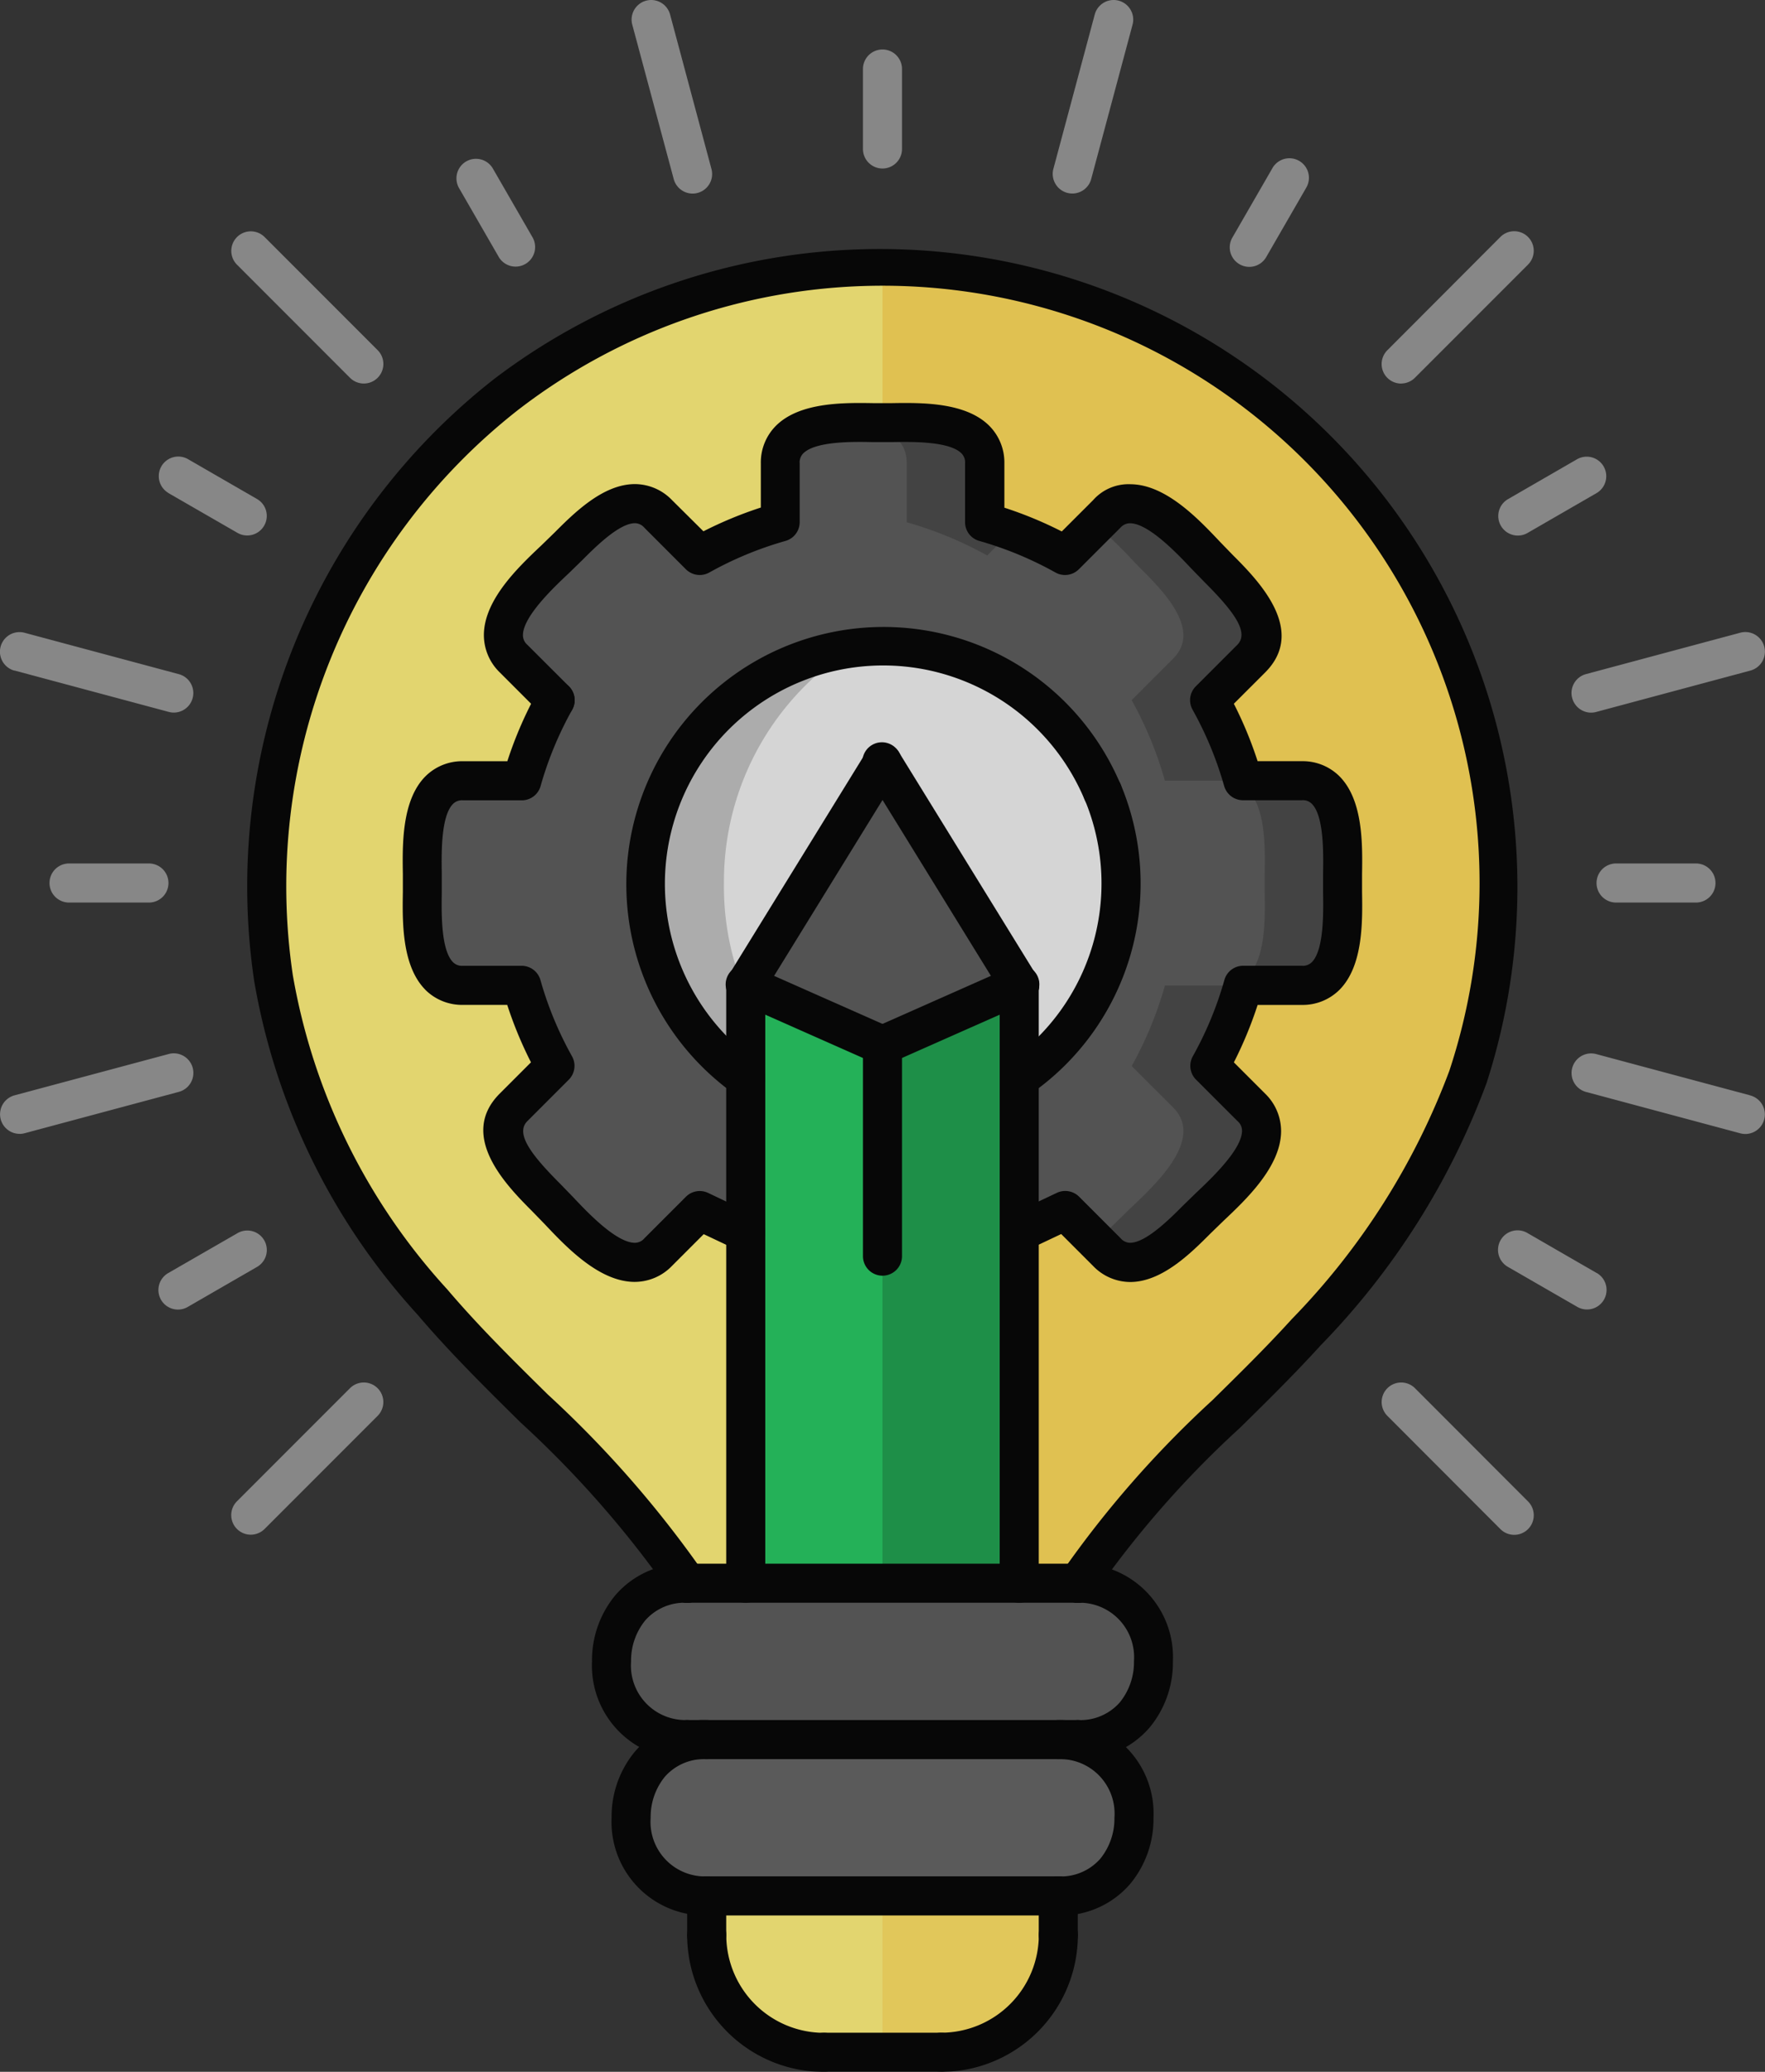 <svg xmlns="http://www.w3.org/2000/svg" width="60.641" height="71.138" viewBox="0 0 60.641 71.138">
  <rect x="0" y="0" width="60.641" height="71.138" fill="#333333" stroke="none"/>
  <g id="Group_52088" data-name="Group 52088" transform="translate(-9.411 -5.5)" opacity="0.86">
    <path id="Path_13196" data-name="Path 13196" d="M58.136,29.187a21.068,21.068,0,0,1-4.39,17.61c-2.429,3.048-5.543,5.409-7.972,8.429a48.253,48.253,0,0,0-3.4,5.114H32.419c-.577-.94-1.141-1.893-1.731-2.819a38.606,38.606,0,0,0-5.919-6.631c-4.067-3.945-7.409-8.443-8.3-14.147A21.387,21.387,0,0,1,30.377,13.5,21.4,21.4,0,0,1,58.136,29.187Z" transform="translate(2.333 2.339)" fill="#feef79"/>
    <path id="Path_13197" data-name="Path 13197" d="M40.375,55.223c2.429-3.02,5.543-5.382,7.972-8.429a21.071,21.071,0,0,0,4.39-17.61A21.444,21.444,0,0,0,32,12.344V60.337h4.978a48.254,48.254,0,0,1,3.4-5.114Z" transform="translate(7.731 2.342)" fill="#f8be31" opacity="0.48"/>
    <path id="Path_13198" data-name="Path 13198" d="M34.415,40.03A9.546,9.546,0,0,1,28.9,22.743a9.363,9.363,0,0,1,5.443-1.723,9.505,9.505,0,1,1,.07,19.01Z" transform="translate(5.316 5.311)" fill="#efefef"/>
    <path id="Path_13199" data-name="Path 13199" d="M28.969,30.529a9.492,9.492,0,0,1,3.96-7.786,9.293,9.293,0,0,1,3.448-1.487,9.8,9.8,0,0,0-2.033-.236A9.363,9.363,0,0,0,28.9,22.742a9.488,9.488,0,0,0,7.526,17.046,9.338,9.338,0,0,1-7.457-9.26Z" transform="translate(5.315 5.311)" opacity="0.2"/>
    <path id="Path_13200" data-name="Path 13200" d="M50.45,28.607H48.423a12.707,12.707,0,0,0-1.142-2.765l1.424-1.423c1.087-1.087-.617-2.577-1.329-3.315-.753-.765-2.47-2.819-3.637-1.651l-1.424,1.423a13.023,13.023,0,0,0-2.765-1.141V17.708c0-1.6-2.456-1.4-3.517-1.4s-3.517-.2-3.517,1.4v2.027a13.053,13.053,0,0,0-2.765,1.141l-1.424-1.423c-1.087-1.087-2.577.617-3.315,1.329-.765.752-2.819,2.47-1.651,3.637l1.424,1.423a12.841,12.841,0,0,0-1.142,2.765H21.616c-1.6,0-1.4,2.456-1.4,3.517s-.2,3.517,1.4,3.517h2.027a12.987,12.987,0,0,0,1.142,2.765l-1.424,1.423c-1.087,1.087.617,2.564,1.329,3.315.753.765,2.47,2.82,3.637,1.651l1.424-1.424,1.584.738a12.751,12.751,0,0,0,9.4,0l1.584-.738,1.424,1.424c1.087,1.087,2.577-.617,3.315-1.329.779-.765,2.819-2.47,1.651-3.637l-1.424-1.423a13.128,13.128,0,0,0,1.142-2.765H50.45c1.6,0,1.4-2.47,1.4-3.517s.2-3.517-1.4-3.517ZM40.732,38.821A8.182,8.182,0,1,1,43.591,29a8.2,8.2,0,0,1-2.859,9.825Z" transform="translate(3.697 3.697)" fill="#585858"/>
    <path id="Path_13201" data-name="Path 13201" d="M39.58,51.84v4.241a4.021,4.021,0,0,1-4.027,4.027H31.527A4.021,4.021,0,0,1,27.5,56.081V51.84Z" transform="translate(6.191 15.859)" fill="#feef79"/>
    <path id="Path_13202" data-name="Path 13202" d="M38.04,56.081V51.84H32v8.268h2.012A4.021,4.021,0,0,0,38.04,56.081Z" transform="translate(7.731 15.859)" fill="#fcd856" opacity="0.7"/>
    <path id="Path_13203" data-name="Path 13203" d="M33.2,25.01l-4.7,7.624V54.2h9.4V32.634Z" transform="translate(6.533 6.677)" fill="#585858"/>
    <path id="Path_13204" data-name="Path 13204" d="M37.9,30.69V52.26H28.5V30.69l4.7,2.08Z" transform="translate(6.533 8.621)" fill="#22c55e"/>
    <path id="Path_13205" data-name="Path 13205" d="M36.7,30.69,32,32.77V52.26h4.7Z" transform="translate(7.731 8.621)" opacity="0.2"/>
    <path id="Path_13206" data-name="Path 13206" d="M41.085,46c3.463,0,3.463,5.369,0,5.369H27.662c-3.463,0-3.463-5.369,0-5.369Z" transform="translate(5.358 13.861)" fill="#585858"/>
    <path id="Path_13207" data-name="Path 13207" d="M40.242,50c3.463,0,3.463,5.369,0,5.369H28.162c-3.463,0-3.463-5.369,0-5.369Z" transform="translate(5.529 15.23)" fill="#606060"/>
    <path id="Path_13208" data-name="Path 13208" d="M44.547,27.894H42.521a12.707,12.707,0,0,0-1.142-2.765L42.8,23.706c1.087-1.087-.617-2.577-1.329-3.315-.753-.765-2.47-2.819-3.637-1.651l-.368.368a16.55,16.55,0,0,1,1.321,1.283c.711.738,2.416,2.228,1.329,3.315l-1.424,1.423a12.841,12.841,0,0,1,1.142,2.765h2.027c1.6,0,1.4,2.456,1.4,3.517s.2,3.517-1.4,3.517H39.836a12.987,12.987,0,0,1-1.142,2.765l1.424,1.423c1.166,1.168-.872,2.872-1.651,3.637-.259.251-.613.62-1.008.952l.377.377c1.087,1.087,2.577-.617,3.315-1.329.779-.765,2.819-2.47,1.651-3.637l-1.424-1.423a13.128,13.128,0,0,0,1.142-2.765h2.027c1.6,0,1.4-2.47,1.4-3.517s.2-3.517-1.4-3.517Z" transform="translate(9.599 4.411)" opacity="0.2"/>
    <path id="Path_13209" data-name="Path 13209" d="M33.174,17.708v2.027a13.053,13.053,0,0,1,2.765,1.141l.827-.827c-.3-.11-.6-.228-.907-.314V17.708c0-1.6-2.456-1.4-3.517-1.4-.344,0-.836-.016-1.342.009,1.055.054,2.174.307,2.174,1.387Z" transform="translate(7.389 3.697)" opacity="0.2"/>
    <path id="Path_13210" data-name="Path 13210" d="M29.161,37.586a.671.671,0,0,0,.77-1.1,7.5,7.5,0,1,1,11.252-9.023.671.671,0,1,0,1.24-.513A8.837,8.837,0,1,0,29.161,37.586Z" transform="translate(5.487 5.482)"/>
    <path id="Path_13211" data-name="Path 13211" d="M39.751,53.5H27.671a.671.671,0,1,0,0,1.342h12.08a.671.671,0,1,0,0-1.342Z" transform="translate(6.02 16.427)"/>
    <path id="Path_13212" data-name="Path 13212" d="M20.49,33.519a1.787,1.787,0,0,0,1.3.526h1.521a13.672,13.672,0,0,0,.816,1.972l-1.075,1.075c-1.46,1.464.282,3.2,1.118,4.04l.424.436c.741.785,1.86,1.97,3.07,1.988h.027a1.783,1.783,0,0,0,1.278-.546l1.093-1.093,1.153.545a.671.671,0,1,0,.574-1.213L30.211,40.5a.672.672,0,0,0-.761.133l-1.427,1.427a.426.426,0,0,1-.336.153c-.643-.009-1.636-1.062-2.113-1.568l-.452-.466C24.144,39.2,23.58,38.466,24,38.039l1.427-1.427a.673.673,0,0,0,.111-.8,12.109,12.109,0,0,1-1.086-2.621.674.674,0,0,0-.646-.489H21.792a.43.43,0,0,1-.346-.126c-.415-.42-.395-1.7-.384-2.381l0-.334,0-.332c-.011-.686-.03-1.962.384-2.382a.433.433,0,0,1,.346-.126h2.019a.67.67,0,0,0,.646-.489,12.153,12.153,0,0,1,1.086-2.621.671.671,0,1,0-1.172-.654,13.515,13.515,0,0,0-1.056,2.421H21.794a1.787,1.787,0,0,0-1.3.526c-.809.821-.785,2.341-.769,3.346l0,.313,0,.313c-.016,1.005-.04,2.523.769,3.345Z" transform="translate(3.527 5.959)"/>
    <path id="Path_13213" data-name="Path 13213" d="M28.4,31.474l4.7,2.082a.666.666,0,0,0,.271.058.671.671,0,0,0,.271-1.285l-4.7-2.082a.671.671,0,1,0-.542,1.227Z" transform="translate(6.362 8.449)"/>
    <path id="Path_13214" data-name="Path 13214" d="M36.3,33.155a.671.671,0,1,0,1.144-.7l-4.7-7.619a.671.671,0,1,0-1.142.7Z" transform="translate(7.56 6.507)"/>
    <path id="Path_13215" data-name="Path 13215" d="M28.333,50.842a.671.671,0,0,0,0-1.342,3.128,3.128,0,0,0-2.456,1.072,3.489,3.489,0,0,0-.811,2.283,3.21,3.21,0,0,0,3.268,3.356.671.671,0,1,0,0-1.342,1.872,1.872,0,0,1-1.926-2.013,2.185,2.185,0,0,1,.487-1.408A1.8,1.8,0,0,1,28.333,50.842Z" transform="translate(5.358 15.059)"/>
    <path id="Path_13216" data-name="Path 13216" d="M36,50.171a.671.671,0,0,0,.671.671A1.872,1.872,0,0,1,38.6,52.856a2.185,2.185,0,0,1-.487,1.408,1.8,1.8,0,0,1-1.438.605.671.671,0,0,0,0,1.342,3.128,3.128,0,0,0,2.456-1.072,3.489,3.489,0,0,0,.811-2.283A3.21,3.21,0,0,0,36.671,49.5a.671.671,0,0,0-.671.671Z" transform="translate(9.1 15.059)"/>
    <path id="Path_13217" data-name="Path 13217" d="M26.5,46.171a.671.671,0,0,0,.671.671H40.594a.671.671,0,0,0,0-1.342H27.171A.671.671,0,0,0,26.5,46.171Z" transform="translate(5.849 13.69)"/>
    <path id="Path_13218" data-name="Path 13218" d="M32.171,40.322a.671.671,0,0,0,.671-.671v-7.24a.671.671,0,0,0-1.342,0v7.24A.671.671,0,0,0,32.171,40.322Z" transform="translate(7.56 8.98)"/>
    <path id="Path_13219" data-name="Path 13219" d="M28.671,52.082a.671.671,0,0,0,.671-.671V30.86a.671.671,0,1,0-1.342,0V51.411A.671.671,0,0,0,28.671,52.082Z" transform="translate(6.362 8.449)"/>
    <path id="Path_13220" data-name="Path 13220" d="M35.671,52.082a.671.671,0,0,0,.671-.671V30.86a.671.671,0,1,0-1.342,0V51.411A.671.671,0,0,0,35.671,52.082Z" transform="translate(8.758 8.449)"/>
    <path id="Path_13221" data-name="Path 13221" d="M27,55.171a4.7,4.7,0,0,0,4.7,4.7.671.671,0,0,0,0-1.342,3.359,3.359,0,0,1-3.356-3.356.671.671,0,1,0-1.342,0Z" transform="translate(6.02 16.77)"/>
    <path id="Path_13222" data-name="Path 13222" d="M33.671,59.869a4.7,4.7,0,0,0,4.7-4.7.671.671,0,1,0-1.342,0,3.359,3.359,0,0,1-3.356,3.356.671.671,0,0,0,0,1.342Z" transform="translate(8.073 16.77)"/>
    <path id="Path_13223" data-name="Path 13223" d="M37.171,50.869a.671.671,0,1,0,0,1.342,3.128,3.128,0,0,0,2.456-1.072,3.489,3.489,0,0,0,.811-2.283A3.21,3.21,0,0,0,37.17,45.5a.671.671,0,0,0,0,1.342A1.872,1.872,0,0,1,39.1,48.856a2.185,2.185,0,0,1-.487,1.408,1.8,1.8,0,0,1-1.438.605Z" transform="translate(9.271 13.69)"/>
    <path id="Path_13224" data-name="Path 13224" d="M27.833,52.211a.671.671,0,1,0,0-1.342,1.872,1.872,0,0,1-1.926-2.013,2.185,2.185,0,0,1,.487-1.408,1.8,1.8,0,0,1,1.438-.605.671.671,0,0,0,0-1.342,3.128,3.128,0,0,0-2.456,1.072,3.489,3.489,0,0,0-.811,2.283A3.21,3.21,0,0,0,27.833,52.211Z" transform="translate(5.186 13.69)"/>
    <g id="Group_52089" data-name="Group 52089" transform="translate(9.411 5.5)">
      <path id="Path_13225" data-name="Path 13225" d="M32.171,10.853a.671.671,0,0,0,.671-.671V7.437a.671.671,0,1,0-1.342,0v2.745A.671.671,0,0,0,32.171,10.853Z" transform="translate(-1.851 -5.067)" fill="#fff" opacity="0.48"/>
      <path id="Path_13226" data-name="Path 13226" d="M22.552,12.94a.671.671,0,0,0,1.162-.671L22.342,9.891a.671.671,0,0,0-1.162.671Z" transform="translate(-5.413 -4.112)" fill="#fff" opacity="0.48"/>
      <path id="Path_13227" data-name="Path 13227" d="M13.8,18.429,16.18,19.8a.671.671,0,0,0,.917-.246.669.669,0,0,0-.246-.917l-2.377-1.372a.671.671,0,0,0-.671,1.162Z" transform="translate(-8.022 -1.504)" fill="#fff" opacity="0.48"/>
      <path id="Path_13228" data-name="Path 13228" d="M11.349,27.589a.671.671,0,0,0,0,1.342h2.745a.671.671,0,1,0,0-1.342Z" transform="translate(-8.977 2.059)" fill="#fff" opacity="0.48"/>
      <path id="Path_13229" data-name="Path 13229" d="M17.1,37.314a.671.671,0,0,0-.917-.246L13.8,38.44a.671.671,0,0,0,.336,1.252.663.663,0,0,0,.336-.09l2.377-1.372A.669.669,0,0,0,17.1,37.314Z" transform="translate(-8.022 5.273)" fill="#fff" opacity="0.48"/>
      <path id="Path_13230" data-name="Path 13230" d="M41.225,13.185a.671.671,0,0,0,.917-.246l1.372-2.377a.671.671,0,1,0-1.162-.671l-1.372,2.377A.669.669,0,0,0,41.225,13.185Z" transform="translate(1.362 -4.112)" fill="#fff" opacity="0.48"/>
      <path id="Path_13231" data-name="Path 13231" d="M47.852,19.556a.671.671,0,0,0,.581.336.663.663,0,0,0,.336-.09l2.377-1.372a.671.671,0,0,0-.671-1.162L48.1,18.639A.669.669,0,0,0,47.852,19.556Z" transform="translate(3.715 -1.503)" fill="#fff" opacity="0.48"/>
      <path id="Path_13232" data-name="Path 13232" d="M53.693,28.931a.671.671,0,0,0,0-1.342H50.948a.671.671,0,0,0,0,1.342Z" transform="translate(4.576 2.059)" fill="#fff" opacity="0.48"/>
      <path id="Path_13233" data-name="Path 13233" d="M51.146,38.44l-2.377-1.372a.671.671,0,1,0-.671,1.162L50.475,39.6a.663.663,0,0,0,.336.09.671.671,0,0,0,.336-1.252Z" transform="translate(3.715 5.272)" fill="#fff" opacity="0.48"/>
      <path id="Path_13234" data-name="Path 13234" d="M49.66,23.936a.674.674,0,0,0,.648.5.656.656,0,0,0,.174-.023l5.3-1.421a.671.671,0,1,0-.348-1.3l-5.3,1.421a.671.671,0,0,0-.475.821Z" transform="translate(4.357 0.033)" fill="#fff" opacity="0.48"/>
      <path id="Path_13235" data-name="Path 13235" d="M55.785,33.891l-5.3-1.42a.672.672,0,0,0-.348,1.3l5.3,1.421a.716.716,0,0,0,.174.023.673.673,0,0,0,.173-1.322Z" transform="translate(4.357 3.722)" fill="#fff" opacity="0.48"/>
      <path id="Path_13236" data-name="Path 13236" d="M45.923,41.063a.671.671,0,1,0-.949.949L48.857,45.9a.671.671,0,0,0,.95-.949Z" transform="translate(2.693 6.603)" fill="#fff" opacity="0.48"/>
      <path id="Path_13237" data-name="Path 13237" d="M19.409,41.063l-3.883,3.883a.671.671,0,0,0,.95.949l3.883-3.883a.671.671,0,0,0-.95-.949Z" transform="translate(-7.385 6.603)" fill="#fff" opacity="0.48"/>
      <path id="Path_13238" data-name="Path 13238" d="M10.082,35.212a.716.716,0,0,0,.174-.023l5.3-1.421a.672.672,0,1,0-.348-1.3l-5.3,1.42a.673.673,0,0,0,.173,1.322Z" transform="translate(-9.411 3.722)" fill="#fff" opacity="0.48"/>
      <path id="Path_13239" data-name="Path 13239" d="M9.909,22.99l5.3,1.421a.656.656,0,0,0,.174.023.671.671,0,0,0,.173-1.319l-5.3-1.421a.671.671,0,1,0-.348,1.3Z" transform="translate(-9.411 0.033)" fill="#fff" opacity="0.48"/>
      <path id="Path_13240" data-name="Path 13240" d="M19.409,16.447a.671.671,0,1,0,.95-.949l-3.883-3.883a.671.671,0,1,0-.949.949Z" transform="translate(-7.384 -3.475)" fill="#fff" opacity="0.48"/>
      <path id="Path_13241" data-name="Path 13241" d="M27.024,11.647a.674.674,0,0,0,.648.5.656.656,0,0,0,.174-.023.671.671,0,0,0,.475-.821L26.9,6a.672.672,0,0,0-1.3.346Z" transform="translate(-3.877 -5.5)" fill="#fff" opacity="0.48"/>
      <path id="Path_13242" data-name="Path 13242" d="M36.857,12.122a.656.656,0,0,0,.174.023.671.671,0,0,0,.648-.5l1.421-5.3A.672.672,0,0,0,37.8,6l-1.421,5.3A.674.674,0,0,0,36.857,12.122Z" transform="translate(-0.188 -5.5)" fill="#fff" opacity="0.48"/>
      <path id="Path_13243" data-name="Path 13243" d="M45.448,16.643a.674.674,0,0,0,.475-.2l3.883-3.883a.671.671,0,0,0-.949-.949L44.974,15.5a.67.67,0,0,0,.474,1.145Z" transform="translate(2.693 -3.475)" fill="#fff" opacity="0.48"/>
    </g>
    <path id="Path_13244" data-name="Path 13244" d="M24.706,21.664l.464-.451c.444-.446,1.272-1.275,1.816-1.275a.431.431,0,0,1,.326.156l1.427,1.427a.673.673,0,0,0,.8.111,12.176,12.176,0,0,1,2.621-1.086.67.67,0,0,0,.487-.646V17.883a.437.437,0,0,1,.126-.346c.42-.415,1.7-.4,2.382-.384l.333,0,.333,0c.686-.013,1.962-.031,2.382.384a.437.437,0,0,1,.126.346V19.9a.67.67,0,0,0,.487.646,12.176,12.176,0,0,1,2.621,1.086.673.673,0,0,0,.8-.111l1.428-1.427a.441.441,0,0,1,.337-.154c.642.009,1.634,1.06,2.11,1.565l.452.464c.978.978,1.544,1.717,1.119,2.144l-1.427,1.427a.671.671,0,0,0-.111.8,12.22,12.22,0,0,1,1.086,2.621.674.674,0,0,0,.646.489H49.9a.43.43,0,0,1,.346.126c.415.42.395,1.7.384,2.382l0,.334,0,.334c.011.686.03,1.961-.384,2.381a.433.433,0,0,1-.346.126H47.885a.67.67,0,0,0-.646.489,12.1,12.1,0,0,1-1.086,2.621.673.673,0,0,0,.111.8l1.427,1.425a.434.434,0,0,1,.154.34c-.011.643-1.062,1.635-1.566,2.111l-.464.451c-.444.446-1.272,1.275-1.815,1.275h0a.431.431,0,0,1-.326-.156l-1.427-1.427a.676.676,0,0,0-.761-.133l-1.581.748a.671.671,0,0,0,.574,1.213l1.153-.545,1.093,1.093A1.781,1.781,0,0,0,44,45.992h0c1.1,0,2.1-1.005,2.765-1.67L47.2,43.9c.784-.74,1.969-1.858,1.987-3.067a1.793,1.793,0,0,0-.546-1.307L47.565,38.45a13.671,13.671,0,0,0,.816-1.972H49.9a1.787,1.787,0,0,0,1.3-.526c.809-.821.785-2.34.769-3.345l0-.313,0-.313c.016-1.005.039-2.525-.769-3.346a1.787,1.787,0,0,0-1.3-.526H48.38a13.5,13.5,0,0,0-.816-1.972l1.076-1.075c1.462-1.463-.282-3.2-1.121-4.041l-.423-.436c-.741-.784-1.86-1.969-3.068-1.985a1.627,1.627,0,0,0-1.3.546l-1.076,1.075a13.522,13.522,0,0,0-1.972-.816V17.884a1.785,1.785,0,0,0-.528-1.3c-.821-.809-2.34-.785-3.345-.769h-.311l-.311,0c-1.007-.016-2.525-.039-3.345.769a1.78,1.78,0,0,0-.528,1.3V19.4a13.672,13.672,0,0,0-1.972.816L28.26,19.144a1.778,1.778,0,0,0-1.275-.549c-1.1,0-2.1,1.005-2.766,1.67l-.435.423c-.784.74-1.969,1.858-1.987,3.067a1.788,1.788,0,0,0,.546,1.306l1.427,1.427a.671.671,0,0,0,.949-.949l-1.427-1.425a.432.432,0,0,1-.153-.338c.009-.642,1.06-1.635,1.566-2.111Z" transform="translate(4.239 3.527)"/>
    <path id="Path_13245" data-name="Path 13245" d="M35.286,35.209a.671.671,0,0,0,.385,1.22.659.659,0,0,0,.385-.122,8.8,8.8,0,0,0,3.1-10.637.671.671,0,0,0-1.24.513,7.47,7.47,0,0,1-2.628,9.027Z" transform="translate(8.758 6.761)"/>
    <path id="Path_13246" data-name="Path 13246" d="M32.171,33.613a.666.666,0,0,0,.271-.058l4.7-2.082a.671.671,0,1,0-.542-1.227l-4.7,2.082a.671.671,0,0,0,.271,1.285Z" transform="translate(7.56 8.449)"/>
    <path id="Path_13247" data-name="Path 13247" d="M33.722,24.613a.671.671,0,0,0-.923.22l-4.7,7.619a.671.671,0,0,0,1.144.7l4.7-7.619a.675.675,0,0,0-.22-.923Z" transform="translate(6.362 6.507)"/>
    <path id="Path_13248" data-name="Path 13248" d="M34.7,57.5H30.671a.671.671,0,0,0,0,1.342H34.7a.671.671,0,0,0,0-1.342Z" transform="translate(7.047 17.796)"/>
    <path id="Path_13249" data-name="Path 13249" d="M36.671,53.5a.671.671,0,0,0-.671.671v1.342a.671.671,0,0,0,1.342,0V54.171A.671.671,0,0,0,36.671,53.5Z" transform="translate(9.1 16.427)"/>
    <path id="Path_13250" data-name="Path 13250" d="M27.671,53.5a.671.671,0,0,0-.671.671v1.342a.671.671,0,0,0,1.342,0V54.171A.671.671,0,0,0,27.671,53.5Z" transform="translate(6.02 16.427)"/>
    <path id="Path_13251" data-name="Path 13251" d="M15.981,37a22.638,22.638,0,0,0,5.612,11.456c1.119,1.314,2.349,2.526,3.538,3.7a35.644,35.644,0,0,1,5.164,5.89.671.671,0,1,0,1.125-.732A37.235,37.235,0,0,0,26.071,51.2c-1.168-1.15-2.376-2.341-3.456-3.611a21.341,21.341,0,0,1-5.307-10.793,20.777,20.777,0,0,1,7.735-19.4,20.513,20.513,0,0,1,32,22.691,24.5,24.5,0,0,1-5.415,8.526c-.875.964-1.816,1.887-2.725,2.781a35.842,35.842,0,0,0-5.184,5.922.671.671,0,1,0,1.126.732,34.2,34.2,0,0,1,5-5.7c.923-.906,1.875-1.844,2.777-2.836a25.679,25.679,0,0,0,5.7-9.005A21.906,21.906,0,0,0,24.225,16.33,22.131,22.131,0,0,0,15.981,37Z" transform="translate(2.163 2.183)"/>
    <path id="Path_13252" data-name="Path 13252" d="M40.594,49.5H27.171a.671.671,0,0,0,0,1.342H40.594a.671.671,0,1,0,0-1.342Z" transform="translate(5.849 15.059)"/>
  </g>
</svg>
